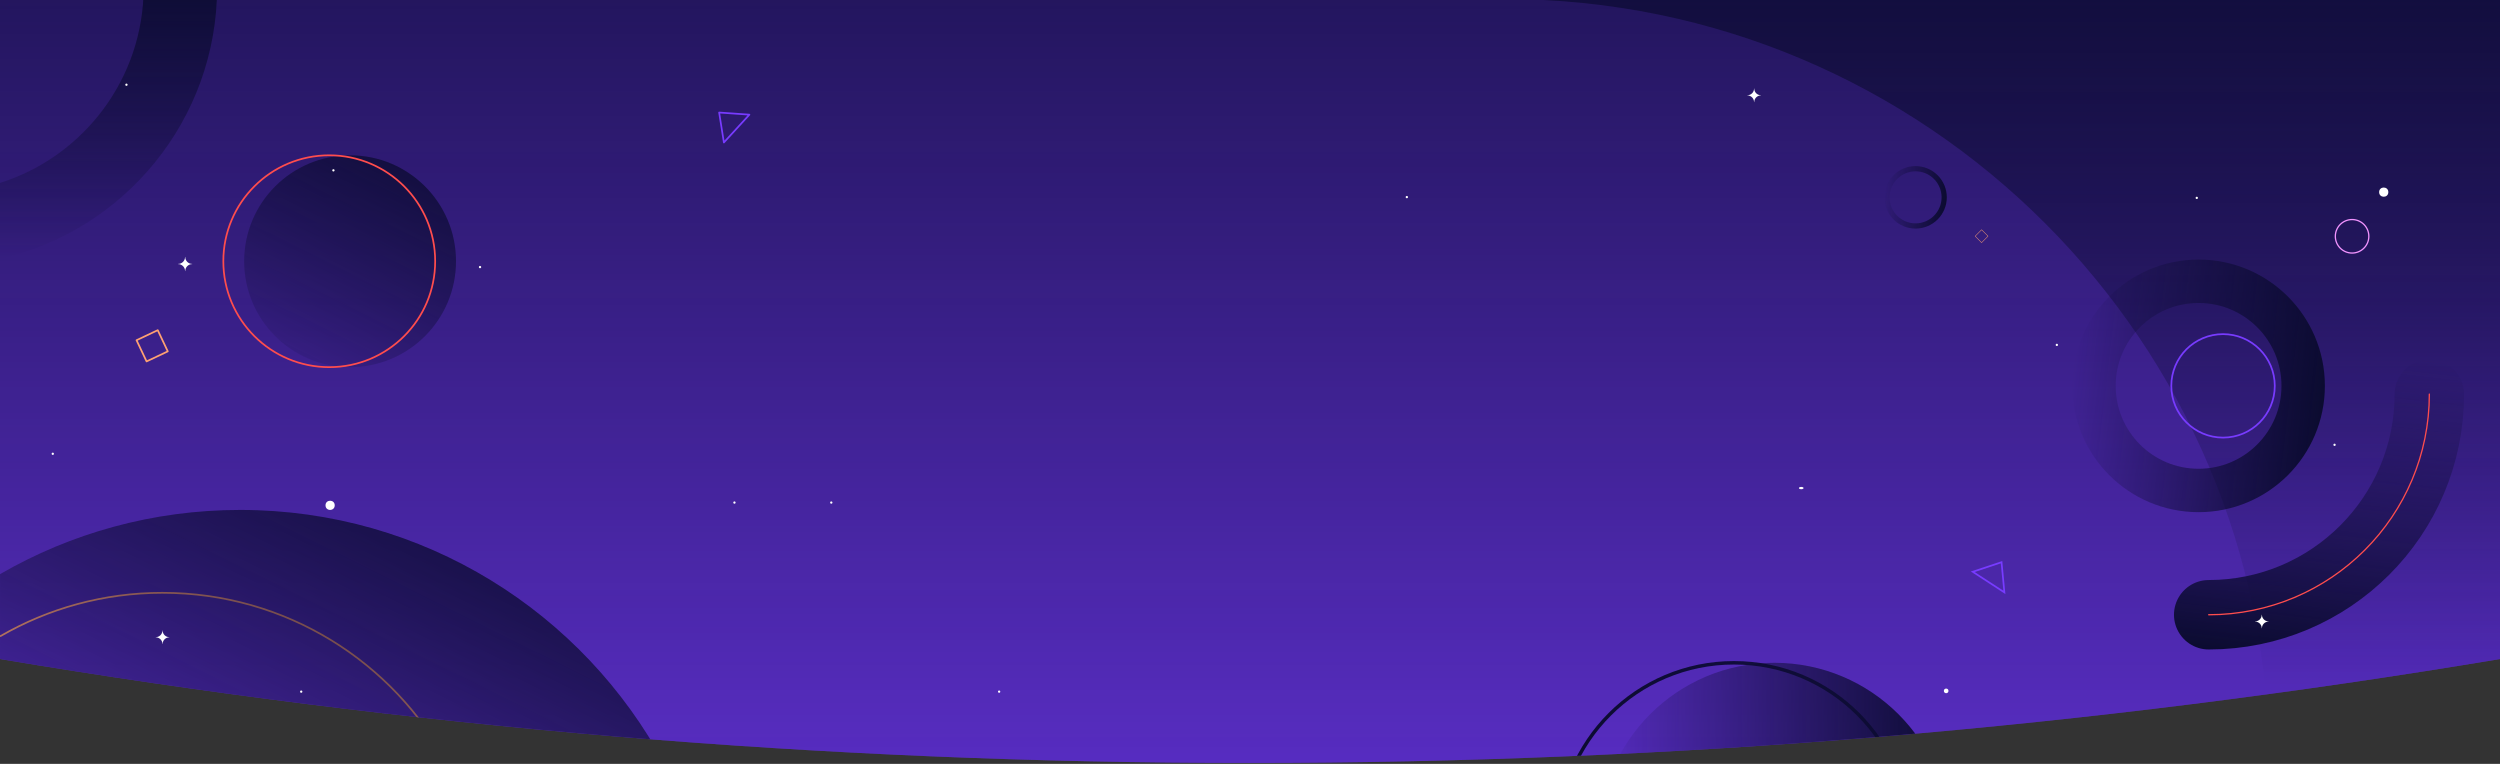 <?xml version="1.0" encoding="UTF-8"?> <!-- Generator: Adobe Illustrator 25.4.1, SVG Export Plug-In . SVG Version: 6.00 Build 0) --> <svg xmlns="http://www.w3.org/2000/svg" xmlns:xlink="http://www.w3.org/1999/xlink" version="1.1" x="0px" y="0px" viewBox="0 0 1440 440" style="enable-background:new 0 0 1440 440;" xml:space="preserve"><rect x="0" y="0" width="1440" height="440" fill="#333333" stroke="none"/> <style type="text/css"> .st0{fill:#E4D8FF;} .st1{fill:#783BFF;} .st2{fill:url(#SVGID_1_);} .st3{fill:#FFA172;} .st4{fill:#FF4D4D;} .st5{fill:#FFFFFF;} .st6{fill:#F294FF;} .st7{opacity:0.5;} .st8{clip-path:url(#SVGID_00000175320112107062905790000014696101730559114395_);fill:none;stroke:#FFFFFF;stroke-miterlimit:10;} .st9{clip-path:url(#SVGID_00000080205739421890161290000002942954076768507069_);fill:none;stroke:#FFFFFF;stroke-miterlimit:10;} .st10{clip-path:url(#SVGID_00000050625002842069812110000006858499377741295749_);fill:none;stroke:#FFFFFF;stroke-miterlimit:10;} .st11{clip-path:url(#SVGID_00000086687776256469950780000000570750458852869003_);fill:#F7BFFF;} .st12{fill:#F7BFFF;} .st13{fill:#9362FF;} .st14{opacity:0.75;fill:#F7BFFF;} .st15{clip-path:url(#SVGID_00000045608492517052822860000004976365378090163358_);} .st16{fill-rule:evenodd;clip-rule:evenodd;fill:#783BFF;} .st17{fill-rule:evenodd;clip-rule:evenodd;fill:url(#SVGID_00000178163554144988776820000004451383428336137879_);} .st18{fill:url(#SVGID_00000177483089865193334250000001936541786798372766_);} .st19{fill:url(#SVGID_00000151512471662687466080000018316195351021675453_);} .st20{fill:none;stroke:url(#SVGID_00000083059484602304004160000006436395402000126347_);stroke-width:40;stroke-linecap:round;stroke-linejoin:round;stroke-miterlimit:10;} .st21{fill:none;stroke:#FF4D4D;stroke-width:0.75;stroke-linecap:round;stroke-linejoin:round;stroke-miterlimit:10;} .st22{fill:none;stroke:url(#SVGID_00000064326856447849343970000004770226788819033728_);stroke-width:25;stroke-linecap:round;stroke-linejoin:round;stroke-miterlimit:10;} .st23{fill:none;stroke:url(#SVGID_00000148636387654046440960000006514048315927300269_);stroke-width:3;stroke-linecap:round;stroke-linejoin:round;stroke-miterlimit:10;} .st24{fill:url(#SVGID_00000164480198693519546460000009807625087626110105_);} .st25{fill:none;stroke:#FF4D4D;stroke-miterlimit:10;} .st26{fill:none;stroke:#FFA172;stroke-linecap:round;stroke-linejoin:round;stroke-miterlimit:10;} .st27{fill:url(#SVGID_00000058590863972207129990000003887087109559544489_);} .st28{fill:none;stroke:#783BFF;stroke-miterlimit:10;} .st29{fill:none;stroke:#F294FF;stroke-width:0.75;stroke-miterlimit:10;} .st30{fill:none;stroke:url(#SVGID_00000169553209106936896650000017856032700680053690_);stroke-width:2;stroke-linecap:round;stroke-linejoin:round;stroke-miterlimit:10;} .st31{fill:url(#SVGID_00000052792122366857162750000017724423816802743470_);} .st32{fill:none;stroke:#FFA172;stroke-width:0.25;stroke-linecap:round;stroke-linejoin:round;stroke-miterlimit:10;} .st33{fill:none;stroke:#783BFF;stroke-linecap:round;stroke-linejoin:round;stroke-miterlimit:10;} </style> <g id="BG"> </g> <g id="Main"> </g> <g id="Stars"> <g> <defs> <path id="SVGID_00000172433179880367481150000008963787027021395856_" d="M1440,379.6c-234.85,39.31-474.69,59.87-720.72,59.87 c-246.03,0-484.43-20.56-719.28-59.87V-0.35l1440,0.01V379.6z"></path> </defs> <clipPath id="SVGID_00000145778581939799368680000018059520403023866241_"> <use xlink:href="#SVGID_00000172433179880367481150000008963787027021395856_" style="overflow:visible;"></use> </clipPath> <g style="clip-path:url(#SVGID_00000145778581939799368680000018059520403023866241_);"> <rect x="0" y="-0.04" class="st16" width="1440" height="440"></rect> <linearGradient id="SVGID_1_" gradientUnits="userSpaceOnUse" x1="720.001" y1="719.063" x2="720.001" y2="-207.355"> <stop offset="0" style="stop-color:#0B0B30;stop-opacity:0"></stop> <stop offset="1" style="stop-color:#0B0B30"></stop> </linearGradient> <rect x="0" y="-0.04" style="fill-rule:evenodd;clip-rule:evenodd;fill:url(#SVGID_1_);" width="1440" height="440"></rect> <linearGradient id="SVGID_00000049936206222209589150000015088993096855565468_" gradientUnits="userSpaceOnUse" x1="4411.385" y1="-1059.165" x2="4411.385" y2="-479.691" gradientTransform="matrix(-1 0 0 -1 5564.827 -663.862)"> <stop offset="0" style="stop-color:#0B0B30;stop-opacity:0"></stop> <stop offset="1" style="stop-color:#0B0B30"></stop> </linearGradient> <path style="fill:url(#SVGID_00000049936206222209589150000015088993096855565468_);" d="M1306.88,439.46 c0-242.62-197.38-440-440-440H1440v440.5L1306.88,439.46z"></path> <linearGradient id="SVGID_00000148618968995763757540000014188593899691186854_" gradientUnits="userSpaceOnUse" x1="62.524" y1="149.131" x2="62.524" y2="-28.535"> <stop offset="0" style="stop-color:#0B0B30;stop-opacity:0"></stop> <stop offset="1" style="stop-color:#0B0B30"></stop> </linearGradient> <path style="fill:url(#SVGID_00000148618968995763757540000014188593899691186854_);" d="M103.9-28.53 c-11.68,0-21.15,9.47-21.15,21.15c0,52.82-34.84,97.66-82.75,112.74v43.77c71.5-16.17,125.05-80.2,125.05-156.52 C125.05-19.07,115.58-28.53,103.9-28.53z"></path> <linearGradient id="SVGID_00000006686652807344594430000007531456205496499845_" gradientUnits="userSpaceOnUse" x1="5562.614" y1="4427.251" x2="5742.355" y2="4448.22" gradientTransform="matrix(0 1 -1 0 5773.925 -5361.884)"> <stop offset="0" style="stop-color:#0B0B30;stop-opacity:0"></stop> <stop offset="1" style="stop-color:#0B0B30"></stop> </linearGradient> <path style="fill:none;stroke:url(#SVGID_00000006686652807344594430000007531456205496499845_);stroke-width:40;stroke-linecap:round;stroke-linejoin:round;stroke-miterlimit:10;" d=" M1399.3,227.01c0,70.19-56.9,127.09-127.09,127.09"></path> <path class="st21" d="M1399.3,227.01c0,70.19-56.9,127.09-127.09,127.09"></path> <linearGradient id="SVGID_00000018934467179876570000000016778646042274288570_" gradientUnits="userSpaceOnUse" x1="1194.112" y1="213.83" x2="1338.651" y2="230.692"> <stop offset="0" style="stop-color:#0B0B30;stop-opacity:0"></stop> <stop offset="1" style="stop-color:#0B0B30"></stop> </linearGradient> <circle style="fill:none;stroke:url(#SVGID_00000018934467179876570000000016778646042274288570_);stroke-width:25;stroke-linecap:round;stroke-linejoin:round;stroke-miterlimit:10;" cx="1266.38" cy="222.26" r="60.25"></circle> <linearGradient id="SVGID_00000095304153872595292520000012485018813335995561_" gradientUnits="userSpaceOnUse" x1="1085.484" y1="111.583" x2="1121.228" y2="115.753"> <stop offset="0" style="stop-color:#0B0B30;stop-opacity:0"></stop> <stop offset="1" style="stop-color:#0B0B30"></stop> </linearGradient> <circle style="fill:none;stroke:url(#SVGID_00000095304153872595292520000012485018813335995561_);stroke-width:3;stroke-linecap:round;stroke-linejoin:round;stroke-miterlimit:10;" cx="1103.36" cy="113.67" r="16.49"></circle> <linearGradient id="SVGID_00000137846461707743483450000008929789246952970686_" gradientUnits="userSpaceOnUse" x1="163.746" y1="226.648" x2="249.739" y2="53.827"> <stop offset="0" style="stop-color:#0B0B30;stop-opacity:0"></stop> <stop offset="1" style="stop-color:#0B0B30"></stop> </linearGradient> <circle style="fill:url(#SVGID_00000137846461707743483450000008929789246952970686_);" cx="201.65" cy="150.47" r="61.01"></circle> <circle class="st25" cx="189.65" cy="150.47" r="61.01"></circle> <path class="st26" d="M258.07,439.96c-31.47-58.63-93.34-98.5-164.54-98.5c-33.95,0-65.78,9.07-93.21,24.91"></path> <linearGradient id="SVGID_00000183962577437879281620000002121139897751045779_" gradientUnits="userSpaceOnUse" x1="920.851" y1="432.337" x2="1123.137" y2="432.337"> <stop offset="0" style="stop-color:#0B0B30;stop-opacity:0"></stop> <stop offset="1" style="stop-color:#0B0B30"></stop> </linearGradient> <path style="fill:url(#SVGID_00000183962577437879281620000002121139897751045779_);" d="M920.85,482.91 c0-55.86,45.28-101.14,101.14-101.14s101.14,45.28,101.14,101.14"></path> <circle class="st28" cx="1280.47" cy="222.26" r="29.8"></circle> <circle class="st29" cx="1354.8" cy="136.11" r="9.65"></circle> <linearGradient id="SVGID_00000137821704331145432550000006932649368488640429_" gradientUnits="userSpaceOnUse" x1="7087.617" y1="-404.779" x2="8364.283" y2="-404.779" gradientTransform="matrix(-1 0 0 -1 9260.921 27.558)"> <stop offset="0" style="stop-color:#0B0B30;stop-opacity:0"></stop> <stop offset="1" style="stop-color:#0B0B30"></stop> </linearGradient> <path style="fill:none;stroke:url(#SVGID_00000137821704331145432550000006932649368488640429_);stroke-width:2;stroke-linecap:round;stroke-linejoin:round;stroke-miterlimit:10;" d=" M897.64,482.91c0-55.86,45.28-101.14,101.14-101.14c55.86,0,101.14,45.28,101.14,101.14"></path> <linearGradient id="SVGID_00000150096049872390479310000006063246187562125738_" gradientUnits="userSpaceOnUse" x1="112.111" y1="544.57" x2="268.291" y2="230.693"> <stop offset="0" style="stop-color:#0B0B30;stop-opacity:0"></stop> <stop offset="1" style="stop-color:#0B0B30"></stop> </linearGradient> <path style="fill:url(#SVGID_00000150096049872390479310000006063246187562125738_);" d="M382.69,439.96 c-46.72-87.05-138.59-146.24-244.29-146.24c-50.41,0-97.67,13.46-138.39,36.99v109.26H382.69z"></path> <rect x="80.81" y="192.45" transform="matrix(0.904 -0.428 0.428 0.904 -76.779 56.581)" class="st26" width="13.51" height="13.51"></rect> <rect x="1138.88" y="133.55" transform="matrix(0.707 0.707 -0.707 0.707 430.624 -767.28)" class="st32" width="5.25" height="5.25"></rect> <polygon class="st28" points="1136.3,329.34 1152.88,323.83 1154.52,341.22 "></polygon> <polygon class="st33" points="416.96,82.07 414.22,64.82 431.65,66.04 "></polygon> <path class="st5" d="M89.71,367.1c2.13,0,3.86,1.73,3.86,3.86h0.1c0-2.13,1.73-3.86,3.86-3.86V367c-2.13,0-3.86-1.73-3.86-3.86 h-0.1c0,2.13-1.73,3.86-3.86,3.86V367.1z"></path> <path class="st5" d="M1006.48,54.96c2.13,0,3.86,1.73,3.86,3.86h0.1c0-2.13,1.73-3.86,3.86-3.86v-0.1 c-2.13,0-3.86-1.73-3.86-3.86h-0.1c0,2.13-1.73,3.86-3.86,3.86V54.96z"></path> <path class="st5" d="M1298.9,358.03c2.13,0,3.86,1.73,3.86,3.86h0.1c0-2.13,1.73-3.86,3.86-3.86v-0.1 c-2.13,0-3.86-1.73-3.86-3.86h-0.1c0,2.13-1.73,3.86-3.86,3.86V358.03z"></path> <circle class="st5" cx="190.15" cy="291.07" r="2.65"></circle> <ellipse class="st5" cx="1037.52" cy="281.13" rx="1.33" ry="0.66"></ellipse> <circle class="st5" cx="423.04" cy="289.48" r="0.66"></circle> <circle class="st5" cx="1184.74" cy="198.66" r="0.66"></circle> <circle class="st5" cx="1265.34" cy="113.98" r="0.66"></circle> <circle class="st5" cx="276.5" cy="153.84" r="0.66"></circle> <circle class="st5" cx="810.34" cy="113.53" r="0.66"></circle> <circle class="st5" cx="1120.99" cy="397.95" r="1.33"></circle> <path class="st5" d="M102.59,152.12c2.21,0,4,1.79,4,4h0.11c0-2.21,1.79-4,4-4v-0.11c-2.21,0-4-1.79-4-4h-0.11c0,2.21-1.79,4-4,4 V152.12z"></path> <circle class="st5" cx="478.82" cy="289.48" r="0.66"></circle> <circle class="st5" cx="173.5" cy="398.39" r="0.66"></circle> <circle class="st5" cx="575.5" cy="398.39" r="0.66"></circle> <circle class="st5" cx="72.83" cy="48.8" r="0.66"></circle> <circle class="st5" cx="30.4" cy="261.38" r="0.66"></circle> <circle class="st5" cx="192.05" cy="98.12" r="0.66"></circle> <circle class="st5" cx="1344.7" cy="256.21" r="0.66"></circle> <circle class="st5" cx="1373.03" cy="110.67" r="2.65"></circle> </g> </g> </g> <g id="UI"> </g> </svg> 